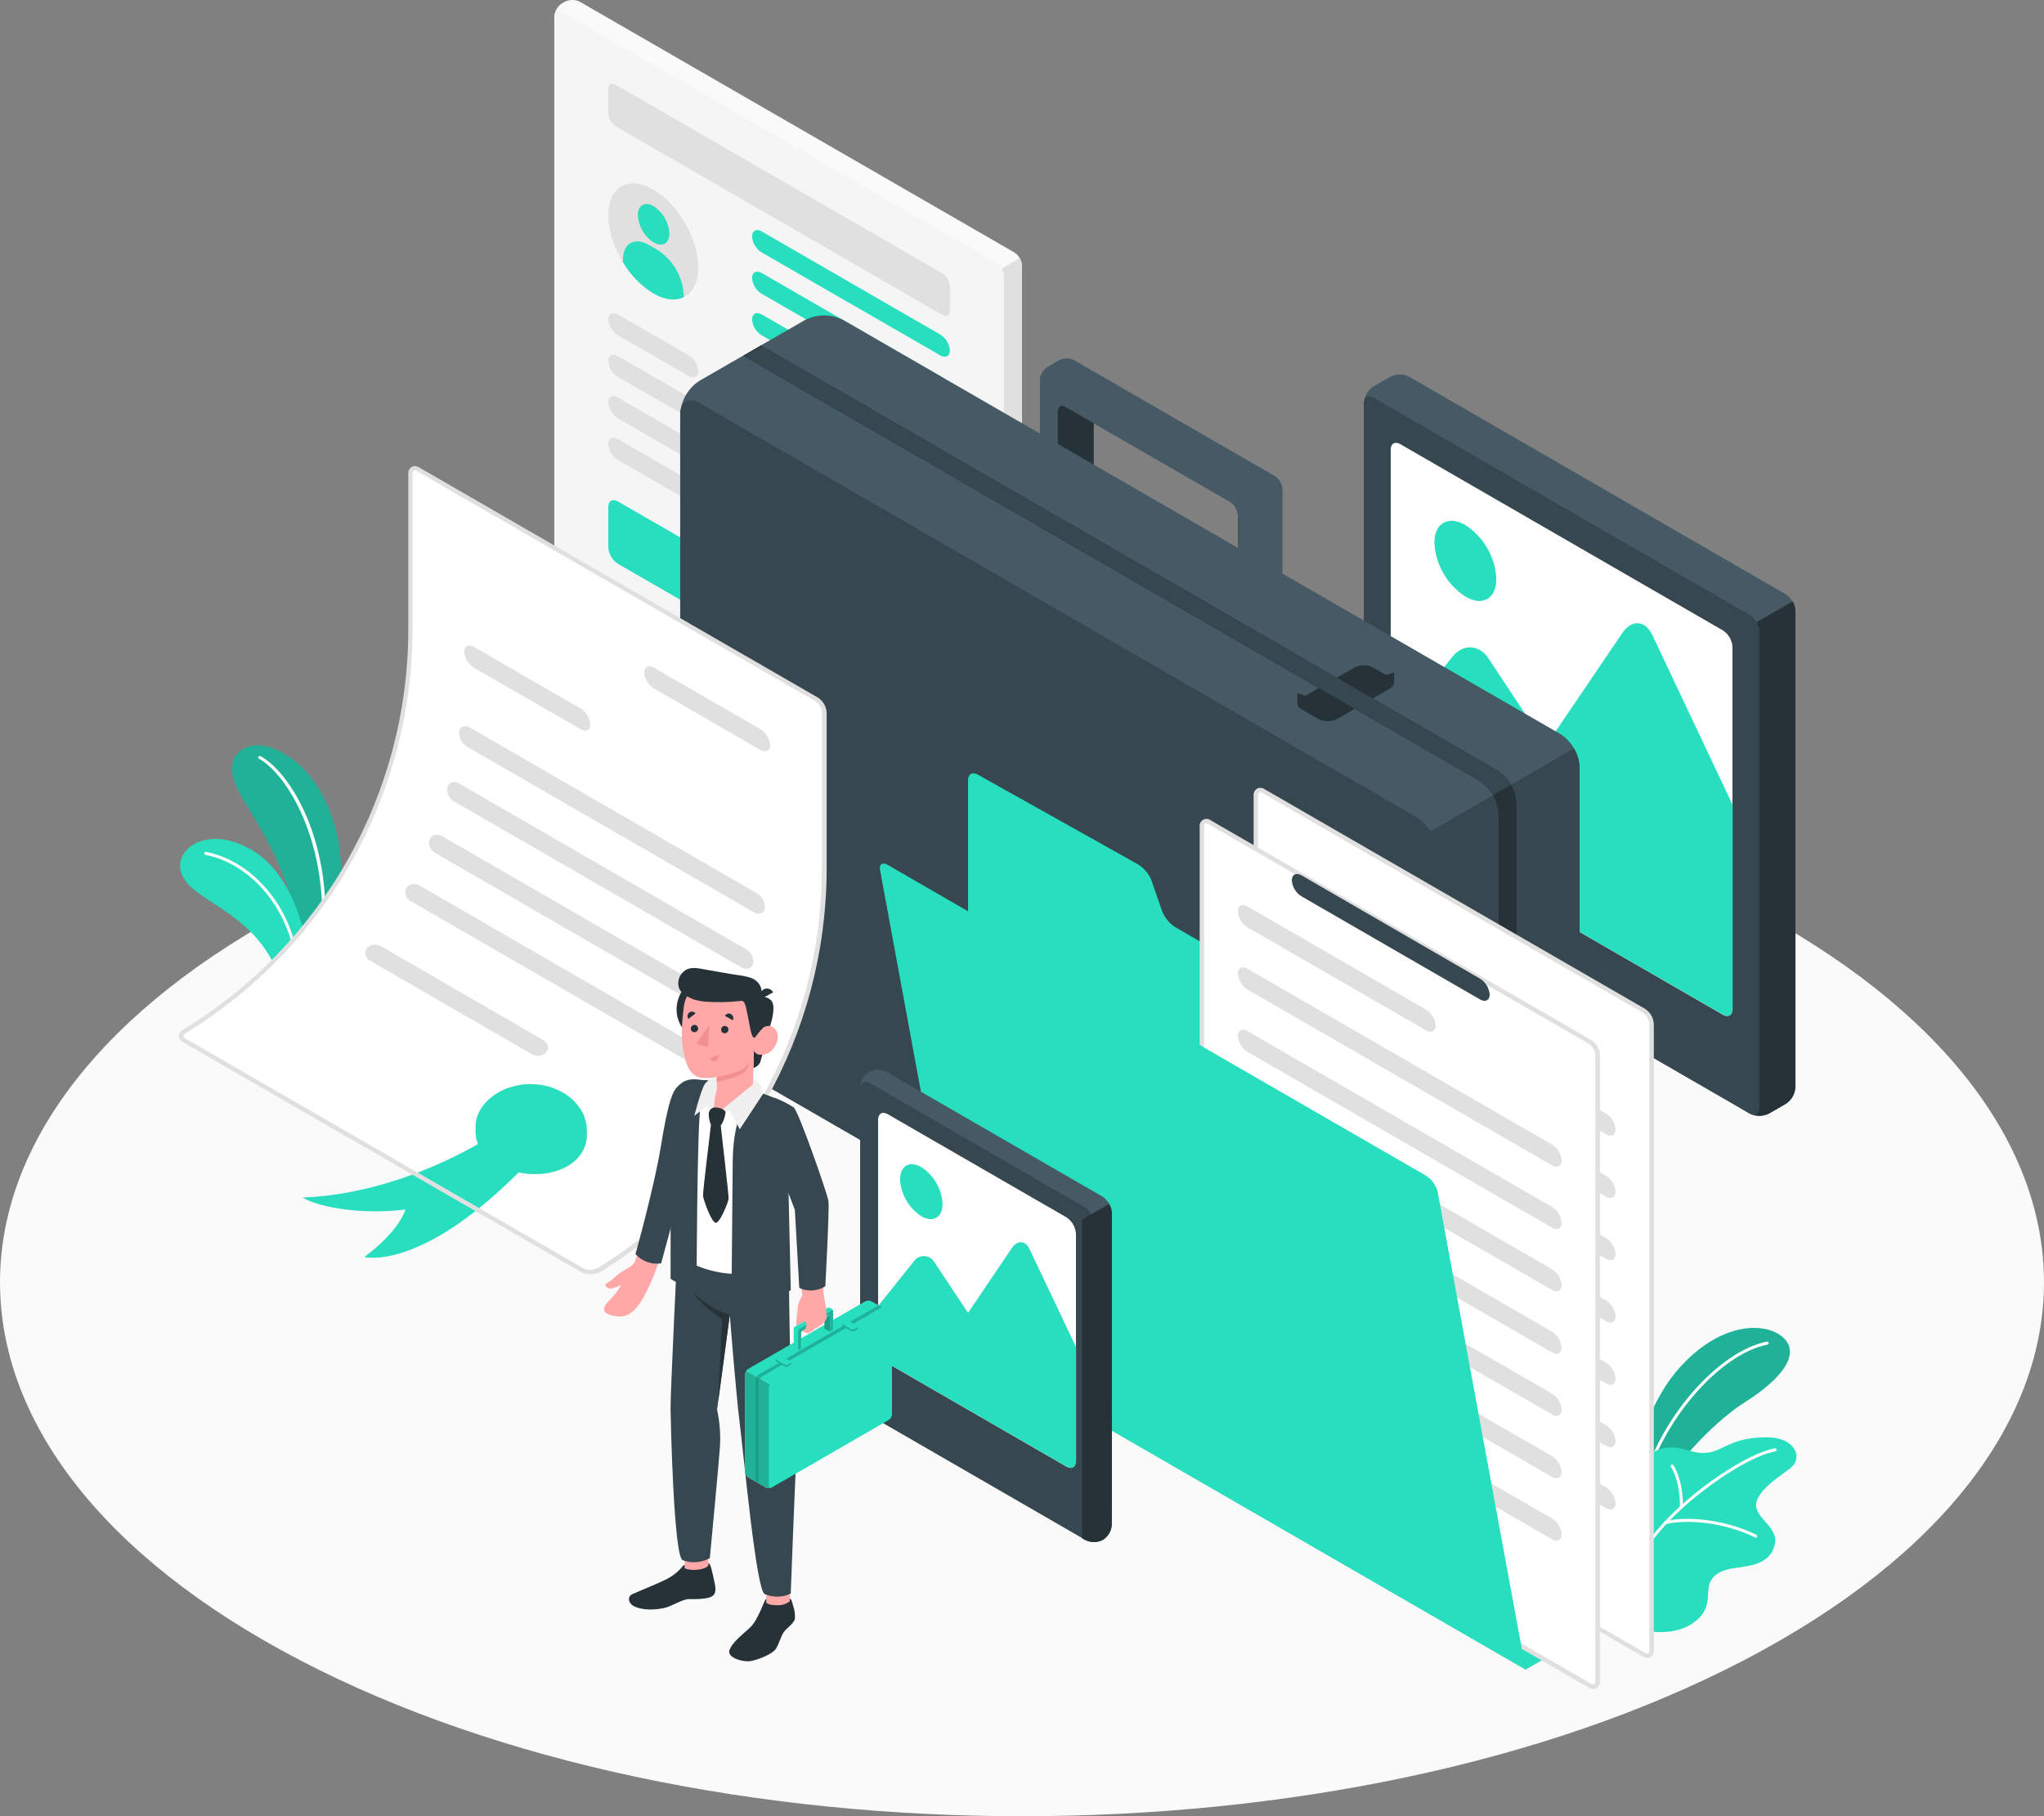 <svg id="eqfo2x4dula1" xmlns="http://www.w3.org/2000/svg" xmlns:xlink="http://www.w3.org/1999/xlink" viewBox="0 0 461.59 410.13" shape-rendering="geometricPrecision" text-rendering="geometricPrecision"><rect x="0" y="0" width="461.59" height="410.13" fill="#808080" stroke="none"/><style><![CDATA[#eqfo2x4dula18_to {animation: eqfo2x4dula18_to__to 3000ms linear infinite normal forwards}@keyframes eqfo2x4dula18_to__to { 0% {transform: translate(0px,0px)} 50% {transform: translate(-11.07px,40.66px)} 100% {transform: translate(0px,0px)} }#eqfo2x4dula34_to {animation: eqfo2x4dula34_to__to 3000ms linear infinite normal forwards}@keyframes eqfo2x4dula34_to__to { 0% {transform: translate(0px,0px)} 50% {transform: translate(32.83px,-20.848px)} 100% {transform: translate(0px,0px)} }#eqfo2x4dula41_to {animation: eqfo2x4dula41_to__to 3000ms linear infinite normal forwards}@keyframes eqfo2x4dula41_to__to { 0% {transform: translate(0px,0px)} 50% {transform: translate(2.39px,-61.865px)} 100% {transform: translate(0px,0px)} }#eqfo2x4dula54_to {animation: eqfo2x4dula54_to__to 3000ms linear infinite normal forwards}@keyframes eqfo2x4dula54_to__to { 0% {transform: translate(0px,0px)} 50% {transform: translate(0.399px,27.977px)} 100% {transform: translate(0px,0px)} }#eqfo2x4dula78_to {animation: eqfo2x4dula78_to__to 3000ms linear infinite normal forwards}@keyframes eqfo2x4dula78_to__to { 0% {transform: translate(0px,0px)} 50% {transform: translate(3.643px,-48.69px)} 100% {transform: translate(0px,0px)} }#eqfo2x4dula86_to {animation: eqfo2x4dula86_to__to 3000ms linear infinite normal forwards}@keyframes eqfo2x4dula86_to__to { 0% {transform: translate(0px,0px)} 50% {transform: translate(3.46px,-25.881px)} 100% {transform: translate(0px,0px)} }]]></style><g id="eqfo2x4dula2"><g id="eqfo2x4dula3"><path id="eqfo2x4dula4" d="M67.6,374.82C157.73,421.9,303.86,421.9,393.99,374.82C484.12,327.74,484.12,251.39,393.99,204.31C303.86,157.23,157.73,157.22,67.6,204.31C-22.53,251.4,-22.53,327.73,67.6,374.82Z" fill="rgb(250,250,250)" stroke="none" stroke-width="1"/><g id="eqfo2x4dula5"><path id="eqfo2x4dula6" d="M69.44,221.49L74.05,220.32C75.521,214.217,76.481,208.002,76.92,201.74C78.11,186.74,72.28,175.42,65.02,170.74C56.41,165.19,51.89,170.26,52.4,174.25C52.95,178.46,57.5,184.41,59.67,188.52C62.82,194.47,67.57,203.48,69.44,221.49Z" fill="rgb(39,222,191)" stroke="none" stroke-width="1"/><path id="eqfo2x4dula7" d="M69.44,221.49L74.05,220.32C75.521,214.217,76.481,208.002,76.92,201.74C78.11,186.74,72.28,175.42,65.02,170.74C56.41,165.19,51.89,170.26,52.4,174.25C52.95,178.46,57.5,184.41,59.67,188.52C62.82,194.47,67.57,203.48,69.44,221.49Z" opacity="0.2" fill="rgb(0,0,0)" stroke="none" stroke-width="1"/><path id="eqfo2x4dula8" d="M71.66,221.27L71.59,221.27C71.408,221.23,71.289,221.054,71.32,220.87C76.84,194.18,65.5,175.15,58.5,171.34C58.334,171.252,58.272,171.046,58.36,170.88C58.448,170.714,58.654,170.652,58.82,170.74C66.2,174.74,77.65,193.63,71.99,221.01C71.956,221.165,71.818,221.274,71.66,221.27Z" fill="rgb(255,255,255)" stroke="none" stroke-width="1"/><path id="eqfo2x4dula9" d="M69.44,221.49C69.772,216.486,69.123,211.465,67.53,206.71C64.91,199.36,60.79,192.55,52.53,190.03C44.27,187.51,37.86,193.48,41.94,199C46.02,204.52,61.16,207.86,64.11,225Z" fill="rgb(39,222,191)" stroke="none" stroke-width="1"/><path id="eqfo2x4dula10" d="M67.08,223.4L67.08,223.4C66.896,223.379,66.762,223.214,66.78,223.03C68.01,209.19,58.67,195.46,46.39,193.03C46.208,192.99,46.089,192.814,46.12,192.63C46.137,192.541,46.189,192.462,46.264,192.412C46.339,192.361,46.431,192.342,46.52,192.36C59.13,194.84,68.72,208.9,67.45,223.07C67.451,223.165,67.41,223.256,67.34,223.319C67.269,223.382,67.174,223.412,67.08,223.4Z" fill="rgb(255,255,255)" stroke="none" stroke-width="1"/><path id="eqfo2x4dula11" d="M368.9,333.18C368.9,333.18,370.47,318.34,379.73,308.37C388.99,298.4,398.86,298.49,402.73,302.07C406.6,305.65,402.62,311.22,394.02,316.65C386.66,321.3,376.94,331.85,373.94,338.97Z" fill="rgb(39,222,191)" stroke="none" stroke-width="1"/><path id="eqfo2x4dula12" d="M368.9,333.18C368.9,333.18,370.47,318.34,379.73,308.37C388.99,298.4,398.86,298.49,402.73,302.07C406.6,305.65,402.62,311.22,394.02,316.65C386.66,321.3,376.94,331.85,373.94,338.97Z" opacity="0.2" fill="rgb(0,0,0)" stroke="none" stroke-width="1"/><path id="eqfo2x4dula13" d="M371,336L371,336C370.91,335.979,370.833,335.922,370.786,335.843C370.739,335.764,370.726,335.669,370.75,335.58C374.68,320.44,387.89,305.19,399,302.95C399.09,302.929,399.185,302.947,399.263,302.998C399.34,303.048,399.393,303.129,399.41,303.22C399.428,303.309,399.409,303.401,399.358,303.476C399.308,303.551,399.229,303.603,399.14,303.62C388.25,305.82,375.29,320.84,371.42,335.76C371.367,335.939,371.182,336.045,371,336Z" fill="rgb(255,255,255)" stroke="none" stroke-width="1"/><path id="eqfo2x4dula14" d="M370.5,368C370.5,368,377.34,369.94,382.26,366.55C386.47,363.65,385.43,360.55,385.91,358.18C386.39,355.81,388.47,354.51,391.91,354.06C396.15,353.51,400.11,352.84,400.86,348.36C401.51,344.41,394.99,342.27,396.93,338.42C398.4,335.51,401.7,333.57,404.43,331.42C407.16,329.27,405.53,324.57,399.02,324.56C390.96,324.56,389.29,327.56,385.69,328.03C382.09,328.5,380.09,326.43,376.16,326.95C371.81,327.52,369.69,331.68,369.58,336.87Z" fill="rgb(39,222,191)" stroke="none" stroke-width="1"/><path id="eqfo2x4dula15" d="M370.05,353.15L369.94,353.15C369.763,353.084,369.67,352.889,369.73,352.71C373.32,342.6,392.65,328.5,400.8,327.06C400.987,327.03,401.165,327.154,401.2,327.34C401.23,327.527,401.106,327.705,400.92,327.74C392.92,329.16,373.92,343,370.38,352.94C370.323,353.071,370.193,353.154,370.05,353.15Z" fill="rgb(255,255,255)" stroke="none" stroke-width="1"/><path id="eqfo2x4dula16" d="M396.51,347.21C396.461,347.224,396.409,347.224,396.36,347.21C391.36,344.62,382.79,342.73,376.23,344.14C376.044,344.172,375.865,344.054,375.82,343.87C375.799,343.78,375.817,343.685,375.868,343.607C375.918,343.53,375.999,343.477,376.09,343.46C382.8,342.02,391.52,343.95,396.67,346.6C396.751,346.641,396.813,346.712,396.841,346.799C396.869,346.885,396.862,346.979,396.82,347.06C396.752,347.163,396.633,347.22,396.51,347.21Z" fill="rgb(255,255,255)" stroke="none" stroke-width="1"/><path id="eqfo2x4dula17" d="M379.73,340.59L379.73,340.59C379.541,340.59,379.385,340.439,379.38,340.25C379.38,334.2,377.38,331.25,377.33,331.25C377.259,331.15,377.246,331.019,377.297,330.908C377.348,330.796,377.454,330.719,377.577,330.708C377.699,330.696,377.819,330.75,377.89,330.85C377.98,330.97,380.08,333.98,380.07,340.27C380.059,340.45,379.91,340.59,379.73,340.59Z" fill="rgb(255,255,255)" stroke="none" stroke-width="1"/></g><g id="eqfo2x4dula18_to" transform="translate(0,0)"><g id="eqfo2x4dula18" transform="translate(0,0)"><path id="eqfo2x4dula19" d="M126.91,0.76L127.51,0.41C128.598,-0.141,129.882,-0.141,130.97,0.41L229.06,57C230.08,57.668,230.723,58.782,230.79,60L230.79,196.76C230.726,197.979,230.083,199.094,229.06,199.76L228.46,200.1C227.375,200.66,226.085,200.66,225,200.1L126.91,143.47C125.888,142.803,125.246,141.688,125.18,140.47L125.18,3.76C125.243,2.541,125.886,1.425,126.91,0.76Z" fill="rgb(250,250,250)" stroke="none" stroke-width="1"/><path id="eqfo2x4dula20" d="M230.79,128.4L230.79,60C230.77,59.4,230.598,58.815,230.29,58.3L224.7,61.53L224.7,199.93L225,200.1C226.085,200.66,227.375,200.66,228.46,200.1L229.06,199.76C230.083,199.094,230.726,197.979,230.79,196.76Z" fill="rgb(224,224,224)" stroke="none" stroke-width="1"/><path id="eqfo2x4dula21" d="M126.91,2.76L225,59.39C226.019,60.06,226.661,61.172,226.73,62.39L226.73,199.1C226.73,200.21,225.95,200.66,225,200.1L126.91,143.47C125.888,142.803,125.246,141.688,125.18,140.47L125.18,3.76C125.18,2.65,126,2.21,126.91,2.76Z" fill="rgb(245,245,245)" stroke="none" stroke-width="1"/><path id="eqfo2x4dula22" d="M139.1,19.18L212.81,61.74C213.834,62.405,214.477,63.521,214.54,64.74L214.54,70.12C214.54,71.22,213.77,71.67,212.81,71.12L139.1,28.56C138.08,27.892,137.437,26.778,137.37,25.56L137.37,20.18C137.37,19.07,138.14,18.62,139.1,19.18Z" fill="rgb(224,224,224)" stroke="none" stroke-width="1"/><ellipse id="eqfo2x4dula23" rx="8.29" ry="14.36" transform="matrix(0.866 -0.5 0.5 0.866 147.521 54.524)" fill="rgb(224,224,224)" stroke="none" stroke-width="1"/><path id="eqfo2x4dula24" d="M147.6,46.57C145.6,45.43,144.04,46.35,144.04,48.57C144.17,51.078,145.494,53.372,147.6,54.74C149.6,55.88,151.16,54.96,151.16,52.74C151.03,50.232,149.706,47.938,147.6,46.57Z" fill="rgb(39,222,191)" stroke="none" stroke-width="1"/><path id="eqfo2x4dula25" d="M148.53,56.47L146.53,55.3C143.3,53.44,140.68,54.95,140.68,58.68L140.68,59.19C142.356,62.068,144.711,64.492,147.54,66.25C150.19,67.78,152.6,67.99,154.4,67.11L154.4,66.61C154.176,62.486,151.995,58.718,148.53,56.47Z" fill="rgb(39,222,191)" stroke="none" stroke-width="1"/><path id="eqfo2x4dula26" d="M139.53,71L155.53,80.23C156.787,81.015,157.593,82.352,157.7,83.83C157.7,85.12,156.7,85.61,155.53,84.92L139.53,75.69C138.278,74.907,137.475,73.573,137.37,72.1C137.37,70.83,138.33,70.34,139.53,71Z" fill="rgb(224,224,224)" stroke="none" stroke-width="1"/><path id="eqfo2x4dula27" d="M139.53,80.41L155.53,89.64C156.784,90.423,157.59,91.756,157.7,93.23C157.7,94.53,156.7,95.02,155.53,94.33L139.53,85.1C138.276,84.314,137.473,82.976,137.37,81.5C137.37,80.21,138.33,79.72,139.53,80.41Z" fill="rgb(224,224,224)" stroke="none" stroke-width="1"/><path id="eqfo2x4dula28" d="M139.53,89.78L155.53,99.01C156.787,99.795,157.593,101.132,157.7,102.61C157.7,103.9,156.7,104.39,155.53,103.7L139.53,94.47C138.278,93.687,137.475,92.353,137.37,90.88C137.37,89.58,138.33,89.09,139.53,89.78Z" fill="rgb(224,224,224)" stroke="none" stroke-width="1"/><path id="eqfo2x4dula29" d="M139.53,99.16L155.53,108.39C156.784,109.173,157.59,110.506,157.7,111.98C157.7,113.28,156.7,113.77,155.53,113.08L139.53,103.85C138.276,103.064,137.473,101.726,137.37,100.25C137.37,99,138.33,98.47,139.53,99.16Z" fill="rgb(224,224,224)" stroke="none" stroke-width="1"/><path id="eqfo2x4dula30" d="M139.53,113.23L155.53,122.46C156.811,123.292,157.617,124.685,157.7,126.21L157.7,135.28C157.7,136.66,156.7,137.22,155.53,136.53L139.53,127.31C138.255,126.474,137.454,125.082,137.37,123.56L137.37,114.48C137.37,113.1,138.34,112.54,139.53,113.23Z" fill="rgb(39,222,191)" stroke="none" stroke-width="1"/><path id="eqfo2x4dula31" d="M172,52.26L212.35,75.56C213.599,76.346,214.4,77.678,214.51,79.15C214.51,80.45,213.51,80.94,212.35,80.25L172,57C170.743,56.215,169.937,54.878,169.83,53.4C169.86,52.06,170.83,51.57,172,52.26Z" fill="rgb(39,222,191)" stroke="none" stroke-width="1"/><path id="eqfo2x4dula32" d="M172,61.64L212.35,84.94C213.599,85.726,214.4,87.058,214.51,88.53C214.51,89.83,213.51,90.32,212.35,89.63L172,66.33C170.746,65.547,169.94,64.214,169.83,62.74C169.86,61.44,170.83,61,172,61.64Z" fill="rgb(39,222,191)" stroke="none" stroke-width="1"/><path id="eqfo2x4dula33" d="M172,71L212.35,94.3C213.599,95.086,214.4,96.418,214.51,97.89C214.51,99.19,213.51,99.68,212.35,98.99L172,75.71C170.746,74.927,169.94,73.594,169.83,72.12C169.86,70.82,170.83,70.33,172,71Z" fill="rgb(39,222,191)" stroke="none" stroke-width="1"/></g></g><g id="eqfo2x4dula34_to" transform="translate(0,0)"><g id="eqfo2x4dula34" transform="translate(0,0)"><path id="eqfo2x4dula35" d="M310.14,87.28L313.93,85.09C315.291,84.4,316.899,84.4,318.26,85.09L403.26,134.19C404.535,135.026,405.336,136.418,405.42,137.94L405.42,245.51C405.336,247.032,404.535,248.424,403.26,249.26L399.46,251.45C398.099,252.14,396.491,252.14,395.13,251.45L310.13,202.35C308.864,201.51,308.074,200.117,308,198.6L308,91C308.085,89.491,308.879,88.112,310.14,87.28Z" fill="rgb(69,90,100)" stroke="none" stroke-width="1"/><path id="eqfo2x4dula36" d="M405.46,191.72L405.46,137.94C405.434,137.185,405.217,136.449,404.83,135.8L393.27,142.47L393.27,250.35L395.17,251.45C396.531,252.14,398.139,252.14,399.5,251.45L403.3,249.26C404.575,248.424,405.376,247.032,405.46,245.51Z" fill="rgb(38,50,56)" stroke="none" stroke-width="1"/><path id="eqfo2x4dula37" d="M310.14,89.78L395.14,138.88C396.421,139.712,397.227,141.105,397.31,142.63L397.31,250.2C397.31,251.58,396.31,252.14,395.14,251.45L310.14,202.35C308.871,201.512,308.076,200.119,308,198.6L308,91C308,89.65,308.94,89.09,310.14,89.78Z" fill="rgb(55,71,79)" stroke="none" stroke-width="1"/><path id="eqfo2x4dula38" d="M389.07,142.35L316.22,100.29C315.03,99.6,314.06,100.16,314.06,101.54L314.06,183.32C314.144,184.842,314.945,186.234,316.22,187.07L389.07,229.13C390.27,229.82,391.24,229.26,391.24,227.88L391.24,146.1C391.157,144.575,390.351,143.182,389.07,142.35Z" fill="rgb(255,255,255)" stroke="none" stroke-width="1"/><path id="eqfo2x4dula39" d="M330.92,118.56C335.055,121.264,337.655,125.776,337.92,130.71C337.92,135.19,334.78,137,330.92,134.71C326.782,132.008,324.182,127.495,323.92,122.56C323.91,118.14,327.05,116.33,330.92,118.56Z" fill="rgb(39,222,191)" stroke="none" stroke-width="1"/><path id="eqfo2x4dula40" d="M349.14,168.34L336.14,148.68C334.03,145.5,330.38,145.33,327.99,148.31L314.11,165.59L314.11,183.36C314.194,184.882,314.995,186.274,316.27,187.11L389.11,229.11C390.31,229.8,391.28,229.24,391.28,227.86L391.28,181.78L373.18,143.48C371.55,140.03,368.5,139.79,366.36,142.95Z" fill="rgb(39,222,191)" stroke="none" stroke-width="1"/></g></g><g id="eqfo2x4dula41_to" transform="translate(0,0)"><g id="eqfo2x4dula41" transform="translate(0,0)"><path id="eqfo2x4dula42" d="M283.6,114L283.6,140.15L279.54,137.8L279.54,116.33C279.471,115.112,278.829,114,277.81,113.33L247,95.57L240.61,91.88C239.61,91.33,238.88,91.77,238.88,92.88L238.88,114.33L234.85,112L234.85,85.84C234.84,85.727,234.84,85.613,234.85,85.5C235,84.65,235.71,84.35,236.56,84.84L281.87,111C282.888,111.671,283.529,112.783,283.6,114Z" fill="rgb(55,71,79)" stroke="none" stroke-width="1"/><path id="eqfo2x4dula43" d="M289.63,110.49L289.63,136.64L283.63,140.13L279.57,137.78L279.57,116.33C279.501,115.112,278.859,114,277.84,113.33L247,95.57L240.61,91.88C239.61,91.33,238.88,91.77,238.88,92.88L238.88,114.33L234.85,112L234.85,85.84C234.84,85.727,234.84,85.613,234.85,85.5C235.013,84.409,235.635,83.441,236.56,82.84L239.13,81.35C240.218,80.799,241.502,80.799,242.59,81.35L287.87,107.49C288.902,108.152,289.556,109.266,289.63,110.49Z" fill="rgb(69,90,100)" stroke="none" stroke-width="1"/><path id="eqfo2x4dula44" d="M247,95.57L247,109.64L238.88,114.33L238.88,92.88C238.88,91.77,239.65,91.33,240.61,91.88Z" fill="rgb(38,50,56)" stroke="none" stroke-width="1"/><path id="eqfo2x4dula45" d="M216.44,94.32L212.65,92.13C211.289,91.44,209.681,91.44,208.32,92.13L196.4,99C195.864,99.182,195.504,99.684,195.504,100.25C195.504,100.816,195.864,101.318,196.4,101.5L200.19,103.69C201.551,104.38,203.159,104.38,204.52,103.69L216.44,96.8C216.961,96.61,217.307,96.115,217.307,95.56C217.307,95.005,216.961,94.51,216.44,94.32Z" fill="rgb(69,90,100)" stroke="none" stroke-width="1"/><path id="eqfo2x4dula46" d="M215.51,96.13L212.65,94.48C211.289,93.79,209.681,93.79,208.32,94.48L197.32,100.82L195.49,100.27L195.49,102.61L195.49,102.61C195.541,103.159,195.885,103.637,196.39,103.86L200.18,106.05C201.541,106.74,203.149,106.74,204.51,106.05L216.43,99.17C216.933,98.946,217.277,98.468,217.33,97.92L217.33,97.92L217.33,95.57Z" fill="rgb(38,50,56)" stroke="none" stroke-width="1"/><path id="eqfo2x4dula47" d="M313.93,150.6L310.14,148.41C308.779,147.72,307.171,147.72,305.81,148.41L293.89,155.29C293.354,155.472,292.994,155.974,292.994,156.54C292.994,157.106,293.354,157.608,293.89,157.79L297.68,159.98C299.04,160.674,300.65,160.674,302.01,159.98L313.93,153.1C314.466,152.918,314.826,152.416,314.826,151.85C314.826,151.284,314.466,150.782,313.93,150.6Z" fill="rgb(69,90,100)" stroke="none" stroke-width="1"/><path id="eqfo2x4dula48" d="M328.55,329.94L352.39,316.17C354.948,314.505,356.557,311.718,356.72,308.67L356.72,173.27C356.554,170.223,354.945,167.438,352.39,165.77L190.44,72.27C187.718,70.889,184.502,70.889,181.78,72.27L157.94,86C155.385,87.668,153.776,90.453,153.61,93.5L153.61,228.94C153.776,231.987,155.385,234.772,157.94,236.44L319.94,329.94C322.648,331.304,325.842,331.304,328.55,329.94Z" fill="rgb(69,90,100)" stroke="none" stroke-width="1"/><path id="eqfo2x4dula49" d="M319.89,184.53L157.94,91C155.55,89.62,153.61,90.74,153.61,93.5L153.61,228.94C153.776,231.987,155.385,234.772,157.94,236.44L319.94,329.94C322.33,331.32,324.27,330.2,324.27,327.44L324.27,192C324.083,188.955,322.456,186.18,319.89,184.53Z" fill="rgb(55,71,79)" stroke="none" stroke-width="1"/><path id="eqfo2x4dula50" d="M356.72,173.27C356.665,171.762,356.228,170.293,355.45,169L320.16,189.38L320.16,330.06C322.827,331.308,325.919,331.263,328.55,329.94L352.39,316.17C354.945,314.507,356.554,311.724,356.72,308.68Z" fill="rgb(55,71,79)" stroke="none" stroke-width="1"/><path id="eqfo2x4dula51" d="M334.1,176.33C336.655,177.998,338.264,180.783,338.43,183.83L338.43,324.23L342.5,321.89L342.5,181.48C342.334,178.433,340.725,175.648,338.17,173.98L171.89,78L167.83,80.35Z" fill="rgb(38,50,56)" stroke="none" stroke-width="1"/><path id="eqfo2x4dula52" d="M313,152.41L310.14,150.76C308.779,150.07,307.171,150.07,305.81,150.76L294.81,157.1L292.98,156.54L292.98,158.89L292.98,158.89C293.033,159.438,293.377,159.916,293.88,160.14L297.67,162.33C299.031,163.02,300.639,163.02,302,162.33L313.92,155.45C314.423,155.226,314.767,154.748,314.82,154.2L314.82,154.2L314.82,151.85Z" fill="rgb(38,50,56)" stroke="none" stroke-width="1"/><path id="eqfo2x4dula53" d="M338.16,174L172.16,78.16L168,80.41L334.1,176.33C335.381,177.125,336.435,178.238,337.16,179.56L341.22,177.21L341.22,177.21C340.49,175.897,339.436,174.792,338.16,174Z" fill="rgb(55,71,79)" stroke="none" stroke-width="1"/></g></g><g id="eqfo2x4dula54_to" transform="translate(0,0)"><g id="eqfo2x4dula54" transform="translate(0,0)"><path id="eqfo2x4dula55" d="M285.33,178.64L371.23,228.24C372.257,228.904,372.904,230.019,372.97,231.24L372.97,372.64C372.97,373.75,372.19,374.19,371.23,373.64L285.33,324.05C284.312,323.379,283.671,322.267,283.6,321.05L283.6,179.64C283.6,178.54,284.38,178.09,285.33,178.64Z" fill="rgb(255,255,255)" stroke="none" stroke-width="1"/><path id="eqfo2x4dula56" d="M344.53,377L348.59,374.65L344.53,257.55C344.449,256.027,343.647,254.634,342.37,253.8L265.45,209.39C264.101,208.526,263.053,207.265,262.45,205.78L260.03,198.78C259.43,197.302,258.381,196.049,257.03,195.2L220.79,174.9C219.59,174.23,218.61,174.8,218.61,176.18L218.61,301.78C218.695,303.302,219.497,304.693,220.77,305.53Z" opacity="0.2" fill="rgb(0,0,0)" stroke="none" stroke-width="1"/><path id="eqfo2x4dula57" d="M344.53,377L348.59,374.65L344.53,257.55C344.449,256.027,343.647,254.634,342.37,253.8L265.45,209.39C264.101,208.526,263.053,207.265,262.45,205.78L260.03,198.78C259.43,197.302,258.381,196.049,257.03,195.2L220.79,174.9C219.59,174.23,218.61,174.8,218.61,176.18L218.61,301.78C218.695,303.302,219.497,304.693,220.77,305.53Z" fill="rgb(39,222,191)" stroke="none" stroke-width="1"/><path id="eqfo2x4dula58" d="M372,374.38C371.646,374.362,371.302,374.256,371,374.07L285.1,324.48C283.916,323.729,283.171,322.45,283.1,321.05L283.1,179.64C283.055,179.024,283.345,178.431,283.86,178.09C284.412,177.81,285.072,177.856,285.58,178.21L371.48,227.8C372.663,228.557,373.408,229.838,373.48,231.24L373.48,372.64C373.532,373.257,373.24,373.853,372.72,374.19C372.503,374.321,372.253,374.387,372,374.38ZM284.56,178.91C284.494,178.893,284.426,178.893,284.36,178.91C284.162,179.081,284.064,179.341,284.1,179.6L284.1,321.05C284.167,322.088,284.714,323.035,285.58,323.61L371.48,373.21C371.687,373.372,371.962,373.417,372.21,373.33C372.404,373.156,372.501,372.899,372.47,372.64L372.47,231.24C372.406,230.197,371.854,229.244,370.98,228.67L285.08,179.07C284.924,178.972,284.744,178.917,284.56,178.91Z" fill="rgb(224,224,224)" stroke="none" stroke-width="1"/><path id="eqfo2x4dula59" d="M293.89,211.73L362.68,251.44C363.929,252.226,364.73,253.558,364.84,255.03C364.84,256.33,363.84,256.82,362.68,256.13L293.89,216.42C292.636,215.634,291.833,214.296,291.73,212.82C291.73,211.53,292.69,211,293.89,211.73Z" fill="rgb(224,224,224)" stroke="none" stroke-width="1"/><path id="eqfo2x4dula60" d="M293.89,225.8L362.68,265.51C363.929,266.296,364.73,267.628,364.84,269.1C364.84,270.4,363.84,270.89,362.68,270.2L293.89,230.49C292.636,229.704,291.833,228.366,291.73,226.89C291.73,225.6,292.69,225.11,293.89,225.8Z" fill="rgb(224,224,224)" stroke="none" stroke-width="1"/><path id="eqfo2x4dula61" d="M293.89,239.87L362.68,279.58C363.932,280.368,364.734,281.705,364.84,283.18C364.84,284.47,363.84,284.96,362.68,284.27L293.89,244.56C292.636,243.774,291.833,242.436,291.73,240.96C291.73,239.67,292.69,239.18,293.89,239.87Z" fill="rgb(224,224,224)" stroke="none" stroke-width="1"/><path id="eqfo2x4dula62" d="M293.89,253.94L362.68,293.65C363.932,294.438,364.734,295.775,364.84,297.25C364.84,298.54,363.84,299.03,362.68,298.34L293.89,258.63C292.638,257.847,291.835,256.513,291.73,255.04C291.73,253.74,292.69,253.25,293.89,253.94Z" fill="rgb(224,224,224)" stroke="none" stroke-width="1"/><path id="eqfo2x4dula63" d="M293.89,268L362.68,307.71C363.932,308.498,364.734,309.835,364.84,311.31C364.84,312.6,363.84,313.09,362.68,312.4L293.89,272.7C292.638,271.917,291.835,270.583,291.73,269.11C291.73,267.81,292.69,267.32,293.89,268Z" fill="rgb(224,224,224)" stroke="none" stroke-width="1"/><path id="eqfo2x4dula64" d="M293.89,282.09L362.68,321.8C363.929,322.586,364.73,323.918,364.84,325.39C364.84,326.69,363.84,327.18,362.68,326.49L293.89,286.78C292.636,285.994,291.833,284.656,291.73,283.18C291.73,281.89,292.69,281.39,293.89,282.09Z" fill="rgb(224,224,224)" stroke="none" stroke-width="1"/><path id="eqfo2x4dula65" d="M293.89,296.16L362.68,335.87C363.929,336.656,364.73,337.988,364.84,339.46C364.84,340.76,363.84,341.25,362.68,340.56L293.89,300.85C292.636,300.064,291.833,298.726,291.73,297.25C291.73,296,292.69,295.47,293.89,296.16Z" fill="rgb(224,224,224)" stroke="none" stroke-width="1"/><path id="eqfo2x4dula66" d="M273.15,185.67L359.05,235.26C360.068,235.931,360.709,237.043,360.78,238.26L360.78,379.67C360.78,380.77,360,381.22,359.05,380.67L273.15,331.07C272.123,330.406,271.476,329.291,271.41,328.07L271.41,186.67C271.41,185.57,272.19,185.12,273.15,185.67Z" fill="rgb(255,255,255)" stroke="none" stroke-width="1"/><path id="eqfo2x4dula67" d="M359.82,381.4C359.466,381.388,359.122,381.285,358.82,381.1L272.92,331.51C271.736,330.755,270.991,329.473,270.92,328.07L270.92,186.67C270.835,186.045,271.137,185.431,271.684,185.117C272.231,184.803,272.913,184.852,273.41,185.24L359.31,234.83C360.494,235.581,361.239,236.86,361.31,238.26L361.31,379.67C361.357,380.286,361.066,380.88,360.55,381.22C360.328,381.346,360.075,381.409,359.82,381.4ZM272.37,185.93C272.304,185.915,272.236,185.915,272.17,185.93C271.976,186.104,271.879,186.361,271.91,186.62L271.91,328.02C271.97,329.062,272.519,330.015,273.39,330.59L359.29,380.19C359.495,380.347,359.765,380.392,360.01,380.31C360.204,380.136,360.301,379.879,360.27,379.62L360.27,238.26C360.203,237.222,359.656,236.275,358.79,235.7L272.89,186.1C272.733,186.003,272.554,185.944,272.37,185.93Z" fill="rgb(224,224,224)" stroke="none" stroke-width="1"/><path id="eqfo2x4dula68" d="M281.7,204.68L322.06,228C323.309,228.786,324.11,230.118,324.22,231.59C324.22,232.89,323.22,233.38,322.06,232.69L281.7,209.39C280.451,208.604,279.65,207.272,279.54,205.8C279.54,204.48,280.51,204,281.7,204.68Z" fill="rgb(224,224,224)" stroke="none" stroke-width="1"/><path id="eqfo2x4dula69" d="M281.7,218.75L350.49,258.46C351.747,259.245,352.553,260.582,352.66,262.06C352.66,263.35,351.66,263.85,350.49,263.15L281.7,223.44C280.451,222.654,279.65,221.322,279.54,219.85C279.54,218.55,280.51,218.06,281.7,218.75Z" fill="rgb(224,224,224)" stroke="none" stroke-width="1"/><path id="eqfo2x4dula70" d="M281.7,232.83L350.49,272.54C351.744,273.323,352.55,274.656,352.66,276.13C352.66,277.43,351.66,277.92,350.49,277.23L281.7,237.52C280.448,236.732,279.646,235.395,279.54,233.92C279.54,232.63,280.51,232.14,281.7,232.83Z" fill="rgb(224,224,224)" stroke="none" stroke-width="1"/><path id="eqfo2x4dula71" d="M281.7,246.9L350.49,286.61C351.744,287.393,352.55,288.726,352.66,290.2C352.66,291.5,351.66,291.99,350.49,291.3L281.7,251.59C280.448,250.802,279.646,249.465,279.54,247.99C279.54,246.7,280.51,246.21,281.7,246.9Z" fill="rgb(224,224,224)" stroke="none" stroke-width="1"/><path id="eqfo2x4dula72" d="M281.7,261L350.49,300.71C351.747,301.495,352.553,302.832,352.66,304.31C352.66,305.6,351.66,306.09,350.49,305.4L281.7,265.66C280.448,264.872,279.646,263.535,279.54,262.06C279.54,260.77,280.51,260.28,281.7,261Z" fill="rgb(224,224,224)" stroke="none" stroke-width="1"/><path id="eqfo2x4dula73" d="M281.7,275L350.49,314.71C351.747,315.495,352.553,316.832,352.66,318.31C352.66,319.6,351.66,320.09,350.49,319.4L281.7,279.73C280.451,278.944,279.65,277.612,279.54,276.14C279.54,274.84,280.51,274.35,281.7,275Z" fill="rgb(224,224,224)" stroke="none" stroke-width="1"/><path id="eqfo2x4dula74" d="M281.7,289.11L350.49,328.82C351.747,329.605,352.553,330.942,352.66,332.42C352.66,333.71,351.66,334.2,350.49,333.51L281.7,293.8C280.451,293.014,279.65,291.682,279.54,290.21C279.54,288.91,280.51,288.42,281.7,289.11Z" fill="rgb(224,224,224)" stroke="none" stroke-width="1"/><path id="eqfo2x4dula75" d="M281.7,303.19L350.49,342.9C351.744,343.683,352.55,345.016,352.66,346.49C352.66,347.79,351.66,348.28,350.49,347.59L281.7,307.88C280.448,307.092,279.646,305.755,279.54,304.28C279.54,303,280.51,302.49,281.7,303.19Z" fill="rgb(224,224,224)" stroke="none" stroke-width="1"/><path id="eqfo2x4dula76" d="M344.53,377L324.67,269.21C324.305,267.686,323.371,266.359,322.06,265.5L200.46,195.3C199.27,194.61,198.46,195.16,198.75,196.51L218.15,301.82C218.523,303.344,219.459,304.669,220.77,305.53Z" fill="rgb(39,222,191)" stroke="none" stroke-width="1"/><path id="eqfo2x4dula77" d="M293.89,197.65L334.24,221C335.497,221.785,336.303,223.122,336.41,224.6C336.41,225.89,335.41,226.38,334.24,225.69L293.89,202.39C292.638,201.607,291.835,200.273,291.73,198.8C291.73,197.45,292.69,197,293.89,197.65Z" fill="rgb(55,71,79)" stroke="none" stroke-width="1"/></g></g><g id="eqfo2x4dula78_to" transform="translate(0,0)"><g id="eqfo2x4dula78" transform="translate(0,0)"><path id="eqfo2x4dula79" d="M194.24,245.8L194.24,315.85C194.319,317.373,195.122,318.767,196.4,319.6L244.88,347.6C246.157,348.396,247.769,348.422,249.071,347.668C250.374,346.915,251.154,345.504,251.1,344L251.1,273.94C251.016,272.418,250.215,271.026,248.94,270.19L200.46,242.19C199.186,241.388,197.572,241.357,196.268,242.11C194.963,242.862,194.183,244.275,194.24,245.78Z" fill="rgb(69,90,100)" stroke="none" stroke-width="1"/><path id="eqfo2x4dula80" d="M196.4,244.55L244.88,272.55C246.155,273.386,246.956,274.778,247.04,276.3L247.04,346.3C247.04,347.68,246.04,348.24,244.88,347.55L196.4,319.55C195.122,318.717,194.319,317.323,194.24,315.8L194.24,245.8C194.24,244.42,195.2,243.86,196.4,244.55Z" fill="rgb(55,71,79)" stroke="none" stroke-width="1"/><path id="eqfo2x4dula81" d="M251.1,309L251.1,274C251.074,273.248,250.857,272.515,250.47,271.87L244.38,275.39L244.38,347.39L244.88,347.68C246.185,348.372,247.742,348.398,249.07,347.75L249.07,347.75C250.284,346.915,251.026,345.552,251.07,344.08Z" fill="rgb(38,50,56)" stroke="none" stroke-width="1"/><path id="eqfo2x4dula82" d="M200.46,251.59L240.81,274.88C242.091,275.712,242.897,277.105,242.98,278.63L242.98,329.92C242.98,331.3,241.98,331.86,240.81,331.17L200.46,307.87C199.185,307.034,198.384,305.642,198.3,304.12L198.3,252.84C198.3,251.46,199.27,250.9,200.46,251.59Z" fill="rgb(255,255,255)" stroke="none" stroke-width="1"/><path id="eqfo2x4dula83" d="M228.55,281.79L218.61,296.49L211.05,285.11C210.596,284.255,209.725,283.703,208.758,283.658C207.791,283.613,206.872,284.081,206.34,284.89L198.34,294.89L198.34,304.11C198.424,305.632,199.225,307.024,200.5,307.86L240.86,331.16C242.05,331.85,243.02,331.29,243.02,329.91L243.02,304.27L232.5,282.1C231.56,280.1,229.79,280,228.55,281.79Z" opacity="0.2" fill="rgb(0,0,0)" stroke="none" stroke-width="1"/><path id="eqfo2x4dula84" d="M228.55,281.79L218.61,296.49L211.05,285.11C210.596,284.255,209.725,283.703,208.758,283.658C207.791,283.613,206.872,284.081,206.34,284.89L198.34,294.89L198.34,304.11C198.424,305.632,199.225,307.024,200.5,307.86L240.86,331.16C242.05,331.85,243.02,331.29,243.02,329.91L243.02,304.27L232.5,282.1C231.56,280.1,229.79,280,228.55,281.79Z" fill="rgb(39,222,191)" stroke="none" stroke-width="1"/><path id="eqfo2x4dula85" d="M208.06,263.56C210.893,265.407,212.676,268.493,212.86,271.87C212.86,274.93,210.71,276.17,208.06,274.64C205.227,272.793,203.444,269.707,203.26,266.33C203.26,263.27,205.41,262,208.06,263.56Z" fill="rgb(39,222,191)" stroke="none" stroke-width="1"/></g></g><g id="eqfo2x4dula86_to" transform="translate(0,0)"><g id="eqfo2x4dula86" transform="translate(0,0)"><path id="eqfo2x4dula87" d="M41.6,232.92C73.304,213.807,92.684,179.489,92.68,142.47L92.68,107C92.68,105.9,93.46,105.45,94.41,106L184.41,157.94C185.429,158.61,186.071,159.722,186.14,160.94L186.14,196.46C186.143,233.315,166.931,267.506,135.45,286.67C134.143,287.444,132.517,287.444,131.21,286.67L41.61,234.94C41.18,234.792,40.89,234.388,40.888,233.934C40.886,233.479,41.171,233.072,41.6,232.92Z" fill="rgb(255,255,255)" stroke="none" stroke-width="1"/><path id="eqfo2x4dula88" d="M120.81,260.87C118.363,260.894,115.951,260.285,113.81,259.1C111.81,257.95,110.61,256.45,110.4,254.86C110.292,253.346,110.894,251.867,112.03,250.86C114.124,248.883,116.91,247.806,119.79,247.86C121.801,247.841,123.782,248.355,125.53,249.35C127.541,250.375,128.976,252.259,129.43,254.47C129.622,255.906,129.117,257.348,128.07,258.35C126.069,260.102,123.466,261.005,120.81,260.87Z" opacity="0.3" fill="rgb(0,0,0)" stroke="none" stroke-width="1"/><path id="eqfo2x4dula89" d="M125.57,250.6C123.82,249.61,121.841,249.096,119.83,249.11C116.95,249.056,114.164,250.133,112.07,252.11C111.255,252.886,110.694,253.89,110.46,254.99C110.923,256.801,112.164,258.313,113.85,259.12C115.991,260.305,118.403,260.914,120.85,260.89C123.52,261.033,126.141,260.125,128.15,258.36C128.879,257.649,129.353,256.718,129.5,255.71C129.037,253.497,127.59,251.616,125.57,250.6Z" fill="rgb(39,222,191)" stroke="none" stroke-width="1"/><path id="eqfo2x4dula90" d="M125.57,250.6C123.82,249.61,121.841,249.096,119.83,249.11C116.95,249.056,114.164,250.133,112.07,252.11C111.255,252.886,110.694,253.89,110.46,254.99C110.923,256.801,112.164,258.313,113.85,259.12C115.991,260.305,118.403,260.914,120.85,260.89C123.52,261.033,126.141,260.125,128.15,258.36C128.879,257.649,129.353,256.718,129.5,255.71C129.037,253.497,127.59,251.616,125.57,250.6Z" opacity="0.2" fill="rgb(0,0,0)" stroke="none" stroke-width="1"/><path id="eqfo2x4dula91" d="M130.25,261.7C126.18,265.84,117.96,266.19,112.35,262.95C106.74,259.71,105.86,254.11,109.93,249.95C114,245.79,121.46,244.73,127.07,247.95C132.68,251.17,134.32,257.56,130.25,261.7Z" opacity="0.2" fill="rgb(0,0,0)" stroke="none" stroke-width="1"/><path id="eqfo2x4dula92" d="M120.81,260.87C118.363,260.894,115.951,260.285,113.81,259.1C111.81,257.95,110.61,256.45,110.4,254.86C110.292,253.346,110.894,251.867,112.03,250.86C114.124,248.883,116.91,247.806,119.79,247.86C121.801,247.841,123.782,248.355,125.53,249.35C127.541,250.375,128.976,252.259,129.43,254.47C129.622,255.906,129.117,257.348,128.07,258.35C126.069,260.102,123.466,261.005,120.81,260.87Z" fill="rgb(39,222,191)" stroke="none" stroke-width="1"/><path id="eqfo2x4dula93" d="M130.25,260.45C126.18,264.59,117.96,264.93,112.35,261.69C106.74,258.45,105.86,252.86,109.93,248.69C114,244.52,121.46,243.46,127.07,246.69C132.68,249.92,134.32,256.31,130.25,260.45Z" fill="rgb(39,222,191)" stroke="none" stroke-width="1"/><path id="eqfo2x4dula94" d="M130.25,261.7C126.18,265.84,117.96,266.19,112.35,262.95C106.74,259.71,105.86,254.11,109.93,249.95C114,245.79,121.46,244.73,127.07,247.95C132.68,251.17,134.32,257.56,130.25,261.7Z" fill="rgb(39,222,191)" stroke="none" stroke-width="1"/><path id="eqfo2x4dula95" d="M110.15,257C110.15,257,91.15,269.55,68.31,270.42C72.96,273.11,83.45,274.22,91.55,273.11C91.55,273.11,90.42,277.82,82.26,283.84C82.26,283.84,95.55,287.43,119.44,262.37Z" fill="rgb(39,222,191)" stroke="none" stroke-width="1"/><path id="eqfo2x4dula96" d="M123.4,237.6C122.503,238.519,121.086,238.686,120,238L83.68,217C83.156,216.767,82.757,216.32,82.585,215.773C82.413,215.226,82.484,214.631,82.78,214.14C83.677,213.211,85.106,213.048,86.19,213.75L122.48,234.75C123.67,235.41,124.09,236.71,123.4,237.6Z" fill="rgb(224,224,224)" stroke="none" stroke-width="1"/><path id="eqfo2x4dula97" d="M160.77,240.41C160.029,241.423,158.611,241.65,157.59,240.92L92.89,203.57C91.765,203.04,91.251,201.722,91.72,200.57C92.061,200.08,92.584,199.747,93.172,199.645C93.76,199.544,94.365,199.682,94.85,200.03L159.57,237.39C160.698,237.928,161.221,239.244,160.77,240.41Z" fill="rgb(224,224,224)" stroke="none" stroke-width="1"/><path id="eqfo2x4dula98" d="M166.05,229.38C165.62,230.43,164.28,230.71,163.05,230.02L98.37,192.66C97.22,192.077,96.645,190.76,97,189.52C97.43,188.47,98.72,188.17,99.92,188.86L164.64,226.23C165.792,226.818,166.379,228.129,166.05,229.38Z" fill="rgb(224,224,224)" stroke="none" stroke-width="1"/><path id="eqfo2x4dula99" d="M170.07,217.64C169.76,218.75,168.51,219.09,167.32,218.4L102.61,181C101.44,180.362,100.802,179.054,101.02,177.74C101.33,176.62,102.53,176.27,103.73,176.96L168.45,214.33C169.637,214.978,170.286,216.305,170.07,217.64Z" fill="rgb(224,224,224)" stroke="none" stroke-width="1"/><path id="eqfo2x4dula100" d="M172.74,205.1C172.56,206.29,171.42,206.69,170.22,206L105.52,168.64C104.319,167.937,103.612,166.62,103.69,165.23C103.87,164.04,104.96,163.63,106.16,164.32L170.89,201.69C172.094,202.393,172.807,203.707,172.74,205.1Z" fill="rgb(224,224,224)" stroke="none" stroke-width="1"/><path id="eqfo2x4dula101" d="M133.3,163.58C133.3,164.87,132.3,165.36,131.13,164.67L107,150.76C105.746,149.977,104.94,148.644,104.83,147.17C104.83,145.87,105.83,145.38,107,146.07L131.13,160C132.381,160.781,133.187,162.11,133.3,163.58Z" fill="rgb(224,224,224)" stroke="none" stroke-width="1"/><path id="eqfo2x4dula102" d="M147.65,150.76L171.76,164.68C173.009,165.466,173.81,166.798,173.92,168.27C173.92,169.57,172.92,170.06,171.76,169.37L147.65,155.45C146.398,154.662,145.596,153.325,145.49,151.85C145.49,150.56,146.46,150.07,147.65,150.76Z" fill="rgb(224,224,224)" stroke="none" stroke-width="1"/><path id="eqfo2x4dula103" d="M133.29,287.72C132.46,287.721,131.645,287.5,130.93,287.08L41.36,235.37C40.793,235.114,40.41,234.57,40.36,233.95C40.402,233.318,40.786,232.758,41.36,232.49L41.36,232.49C72.826,213.393,92.086,179.297,92.2,142.49L92.2,107C92.155,106.384,92.445,105.791,92.96,105.45C93.512,105.17,94.172,105.216,94.68,105.57L184.68,157.51C185.864,158.261,186.609,159.54,186.68,160.94L186.68,196.46C186.56,233.458,167.288,267.755,135.75,287.1C135.005,287.536,134.152,287.751,133.29,287.72ZM41.86,233.35C41.56,233.53,41.39,233.74,41.39,233.94C41.39,234.14,41.57,234.33,41.86,234.5L131.43,286.22C132.582,286.895,134.008,286.895,135.16,286.22C166.403,267.057,185.493,233.081,185.61,196.43L185.61,160.89C185.543,159.85,184.996,158.9,184.13,158.32L94.13,106.38C93.925,106.223,93.655,106.178,93.41,106.26C93.216,106.434,93.119,106.691,93.15,106.95L93.15,142.47C93.041,179.635,73.599,214.064,41.83,233.35Z" fill="rgb(224,224,224)" stroke="none" stroke-width="1"/></g></g><circle id="eqfo2x4dula104" r="7.53" transform="matrix(0.246 -0.969 0.969 0.246 160.32 227.917)" fill="rgb(38,50,56)" stroke="none" stroke-width="1"/><rect id="eqfo2x4dula105" width="5.3" height="9.08" rx="0" ry="0" transform="matrix(1 0 0 1 173.05 355.31)" fill="rgb(255,168,167)" stroke="none" stroke-width="1"/><polygon id="eqfo2x4dula106" points="159.97,354.82 154.67,355.01 154.41,345.4 159.97,345.22 159.97,354.82" fill="rgb(255,168,167)" stroke="none" stroke-width="1"/><path id="eqfo2x4dula107" d="M178,277.52C178,282.58,178.65,319.1,178.65,319.1C178.77,320.56,180.14,323.25,179.84,328.84C179.44,336.44,178.57,359.84,178.57,359.84C176.716,360.744,174.557,360.785,172.67,359.95C170.783,359.115,167.99,328.86,167.04,321.33C166.21,314.75,164.8,296.89,164.8,296.89L161.93,318.35C162.544,321.115,162.762,323.953,162.58,326.78C162.34,330.27,160.3,351.84,160.3,351.84C158.427,352.895,156.182,353.068,154.17,352.31C152.158,351.552,151.49,321.55,151.43,318.31C151.36,314.67,153.2,277.47,153.2,277.47Z" fill="rgb(55,71,79)" stroke="none" stroke-width="1"/><path id="eqfo2x4dula108" d="M175.74,248.75C175.74,248.75,177.74,249.95,177.74,254.75L177.74,265.14L177.89,284.75C169.839,289.18,159.946,288.524,152.55,283.07C145.154,277.616,152.94,257.85,152.94,253.72C152.94,249.59,155.24,244.23,161.58,243.86L169.76,245.76Z" fill="rgb(255,255,255)" stroke="none" stroke-width="1"/><path id="eqfo2x4dula109" d="M153,270.43C155.47,260.1,156.27,249.77,156.69,247.11L149.84,258C149.84,258,148.33,266.45,147.55,270.93C146.544,275.743,145.126,280.461,143.31,285.03C142.818,285.699,142.164,286.232,141.41,286.58C140.223,287.227,139.138,288.046,138.19,289.01C137.31,289.75,136.61,289.88,136.68,290.15C136.928,290.793,137.632,291.134,138.29,290.93C138.986,290.74,139.658,290.468,140.29,290.12C139.685,291.28,138.898,292.337,137.96,293.25C135.81,295.34,135.56,296.75,139.36,297.25C141.74,297.54,143.81,296.25,146.2,291.25C147.118,289.408,147.903,287.503,148.55,285.55C150.07,280.41,152.21,273.55,153,270.43Z" fill="rgb(255,168,167)" stroke="none" stroke-width="1"/><path id="eqfo2x4dula110" d="M158.42,243.87C156.12,243.51,154.54,243.71,152.97,245.4C151.97,246.46,150.97,248.22,149.25,258.8C147.76,268,143.51,283.19,143.51,283.19C144.962,284.822,147.141,285.609,149.3,285.28L156.78,257.77Z" fill="rgb(55,71,79)" stroke="none" stroke-width="1"/><path id="eqfo2x4dula111" d="M161.84,244.32C160.084,245.805,158.816,247.784,158.2,250C157.42,253.37,157.3,290.94,157.3,290.94C157.3,290.94,153.3,290.2,151.44,288.74L151.44,254.36C151.44,249.44,152.55,242,161.84,244.32Z" fill="rgb(55,71,79)" stroke="none" stroke-width="1"/><path id="eqfo2x4dula112" d="M170,246.22C170,246.22,165.56,250.83,165.47,262.08C165.38,273.33,165.19,293.08,165.19,293.08C165.19,293.08,173,294.67,178.58,291.34C178.58,291.34,177.95,263.16,177.84,258.93C177.72,254.09,179.13,249.93,176.41,248.62C174.344,247.643,172.2,246.841,170,246.22Z" fill="rgb(55,71,79)" stroke="none" stroke-width="1"/><path id="eqfo2x4dula113" d="M173.34,233.3C172.889,235.552,172.318,237.779,171.63,239.97C171.303,240.55,170.766,240.983,170.13,241.18L170.22,237.18Z" fill="rgb(38,50,56)" stroke="none" stroke-width="1"/><path id="eqfo2x4dula114" d="M171.81,225.09C172.675,224.987,173.538,225.29,174.15,225.91C175.15,226.91,174.59,230.15,173.34,233.3L171.04,233.56Z" fill="rgb(38,50,56)" stroke="none" stroke-width="1"/><path id="eqfo2x4dula115" d="M170.35,233.56C170.81,233.84,171.47,232.95,172.04,232.36C172.494,231.84,173.184,231.591,173.865,231.701C174.546,231.811,175.122,232.264,175.39,232.9C176.33,234.9,174.57,237.51,173.11,237.97C170.59,238.76,170.22,237.15,170.22,237.15L170.02,246.22L161.3,252C160.994,249.986,161.179,247.927,161.84,246L161.84,243.24C160.72,243.421,159.583,243.478,158.45,243.41C156.6,243.13,155.45,241.67,154.88,239.67C153.97,236.45,153.63,233.85,154.4,227.52C155.23,220.59,163.3,220.52,167.66,223.26C172.02,226,170.35,233.56,170.35,233.56Z" fill="rgb(255,168,167)" stroke="none" stroke-width="1"/><path id="eqfo2x4dula116" d="M161.3,252L170.05,244.88L170.05,243.74C170.05,243.74,172.05,244.14,172.34,246.98L167.06,255L164.81,250.79Z" fill="rgb(240,240,240)" stroke="none" stroke-width="1"/><path id="eqfo2x4dula117" d="M161.84,243.22C160.751,243.377,159.771,243.964,159.12,244.85C158.29,246.23,156.78,251.97,156.78,251.97L159.61,249.79L161.3,252C161.136,249.984,161.319,247.955,161.84,246Z" fill="rgb(240,240,240)" stroke="none" stroke-width="1"/><path id="eqfo2x4dula118" d="M170.35,234.34C170.58,234.34,171.47,232.88,172.04,232.34C172.83,231.61,171.81,225.07,171.81,225.07C172.234,223.909,171.932,222.606,171.04,221.75C169.95,220.56,168.13,220.42,165.04,219.94C163.41,219.68,160.94,219.22,159.31,218.94C157.37,218.58,155.76,218.2,154.39,219.39C153.274,220.336,152.874,221.881,153.39,223.25C153.531,223.552,153.72,223.829,153.95,224.07C154.312,224.526,154.793,224.872,155.34,225.07C155.887,225.268,156.19,225.82,159.14,226.18C161.862,226.386,164.598,226.333,167.31,226.02C168.16,225.91,168.31,226.73,168.8,229.02C169.24,231,169.57,234.32,170.35,234.34Z" fill="rgb(38,50,56)" stroke="none" stroke-width="1"/><path id="eqfo2x4dula119" d="M171.8,225.6L174.59,224.1C174.41,223.721,174.083,223.432,173.684,223.3C173.286,223.168,172.851,223.204,172.48,223.4C171.707,223.838,171.409,224.802,171.8,225.6Z" fill="rgb(38,50,56)" stroke="none" stroke-width="1"/><path id="eqfo2x4dula120" d="M161.84,243.22C163.745,242.859,165.613,242.323,167.42,241.62C168.274,241.171,168.971,240.474,169.42,239.62C169.196,240.461,168.809,241.249,168.28,241.94C167.22,243.3,161.84,244.29,161.84,244.29Z" fill="rgb(242,143,143)" stroke="none" stroke-width="1"/><path id="eqfo2x4dula121" d="M162.84,232.53C162.857,232.985,163.237,233.342,163.693,233.33C164.148,233.317,164.508,232.939,164.499,232.484C164.49,232.028,164.116,231.665,163.66,231.67C163.198,231.686,162.834,232.068,162.84,232.53Z" fill="rgb(38,50,56)" stroke="none" stroke-width="1"/><path id="eqfo2x4dula122" d="M163.71,229.4L165.49,230.4C165.752,229.894,165.566,229.271,165.07,228.99C164.836,228.863,164.56,228.835,164.305,228.912C164.049,228.989,163.835,229.164,163.71,229.4Z" fill="rgb(38,50,56)" stroke="none" stroke-width="1"/><path id="eqfo2x4dula123" d="M162.22,238.25L160.33,238.96C160.416,239.213,160.6,239.421,160.841,239.537C161.081,239.654,161.358,239.669,161.61,239.58C162.136,239.371,162.404,238.785,162.22,238.25Z" fill="rgb(242,143,143)" stroke="none" stroke-width="1"/><path id="eqfo2x4dula124" d="M155.45,230.09L157.07,228.85C156.914,228.635,156.678,228.49,156.416,228.449C156.153,228.408,155.885,228.473,155.67,228.63C155.219,228.98,155.122,229.623,155.45,230.09Z" fill="rgb(38,50,56)" stroke="none" stroke-width="1"/><path id="eqfo2x4dula125" d="M156,232.29C156.016,232.744,156.395,233.101,156.849,233.09C157.304,233.079,157.665,232.705,157.659,232.25C157.654,231.796,157.284,231.43,156.83,231.43C156.605,231.433,156.391,231.525,156.235,231.687C156.079,231.848,155.995,232.065,156,232.29Z" fill="rgb(38,50,56)" stroke="none" stroke-width="1"/><polygon id="eqfo2x4dula126" points="160.17,231.51 159.9,236.49 157.3,235.6 160.17,231.51" fill="rgb(242,143,143)" stroke="none" stroke-width="1"/><g id="eqfo2x4dula127"><path id="eqfo2x4dula128" d="M173.05,361.77L173.05,361C172.54,361.22,171.37,365.72,169.26,367.64C167.59,369.16,165.31,370.92,164.73,372.64C164.15,374.36,167.9,375.38,169.47,375.1C171.28,374.78,174.47,373.5,175.22,372.32C175.97,371.14,176.38,369.39,177.02,368.52C177.66,367.65,179.14,366.68,179.49,365.67C179.592,364.733,179.49,363.784,179.19,362.89C178.94,361.95,178.67,360.89,178.35,361.01L178.35,361.59C177.595,362.181,176.659,362.495,175.7,362.48C174.93,362.51,173,362.36,173.05,361.77Z" fill="rgb(38,50,56)" stroke="none" stroke-width="1"/><path id="eqfo2x4dula129" d="M154.61,353.37C154.34,353.37,154.12,353.77,153.51,354.43C152.599,355.342,151.545,356.099,150.39,356.67C148.39,357.67,144.54,359.19,142.8,359.98C141.71,360.47,141.8,361.79,142.88,362.54C143.96,363.29,146.74,363.83,150.01,363.1C151.79,362.7,154.11,361.1,155.58,361.1C157.05,361.1,159.79,361.16,160.87,360.42C161.95,359.68,161.52,358.07,161.22,356.7C160.92,355.33,160.47,352.88,159.97,352.98L159.97,353.49C159.33,354.49,156.04,354.85,154.64,354.14Z" fill="rgb(38,50,56)" stroke="none" stroke-width="1"/><path id="eqfo2x4dula130" d="M164.81,296.9C162.069,296.049,159.55,294.605,157.43,292.67C155.31,290.735,158.85,295.34,163.09,297.82L162.18,316.53Z" fill="rgb(38,50,56)" stroke="none" stroke-width="1"/><path id="eqfo2x4dula131" d="M163.86,251.14C163.57,250.42,162.52,250.14,161.55,250.07C161.143,250.061,160.75,250.222,160.465,250.514C160.181,250.806,160.03,251.203,160.05,251.61C160.063,252.431,160.233,253.242,160.55,254C161.289,253.834,162.062,253.904,162.76,254.2C163.367,253.283,163.744,252.234,163.86,251.14Z" fill="rgb(38,50,56)" stroke="none" stroke-width="1"/><path id="eqfo2x4dula132" d="M160.55,254C160.55,254,158.71,269.13,158.76,270C158.81,270.87,160.69,276.13,161.65,276.13C162.61,276.13,164.49,271.42,164.54,270.68C164.59,269.94,162.76,254.18,162.76,254.18C162.14,253.649,161.248,253.576,160.55,254Z" fill="rgb(38,50,56)" stroke="none" stroke-width="1"/><path id="eqfo2x4dula133" d="M172.9,335.85L169,333.6C168.581,333.331,168.317,332.877,168.29,332.38L168.29,310.32C168.32,309.821,168.583,309.366,169,309.09L195.39,293.86C195.832,293.631,196.358,293.631,196.8,293.86L200.68,296.1C201.099,296.369,201.363,296.823,201.39,297.32L201.39,319.39C201.36,319.886,201.096,320.339,200.68,320.61L174.29,335.85C173.851,336.063,173.339,336.063,172.9,335.85Z" fill="rgb(39,222,191)" stroke="none" stroke-width="1"/><path id="eqfo2x4dula134" d="M168.31,310.32C168.318,310.072,168.39,309.831,168.52,309.62L174.27,312.94L174.27,335.87C173.836,336.075,173.334,336.075,172.9,335.87L169,333.6C168.581,333.331,168.317,332.877,168.29,332.38Z" fill="rgb(242,143,143)" stroke="none" stroke-width="1"/><path id="eqfo2x4dula135" d="M168.31,310.32C168.318,310.072,168.39,309.831,168.52,309.62L174.27,312.94L174.27,335.87C173.836,336.075,173.334,336.075,172.9,335.87L169,333.6C168.581,333.331,168.317,332.877,168.29,332.38Z" fill="rgb(39,222,191)" stroke="none" stroke-width="1"/><path id="eqfo2x4dula136" d="M168.31,310.32C168.318,310.072,168.39,309.831,168.52,309.62L174.27,312.94L174.27,335.87C173.836,336.075,173.334,336.075,172.9,335.87L169,333.6C168.581,333.331,168.317,332.877,168.29,332.38Z" opacity="0.2" fill="rgb(0,0,0)" stroke="none" stroke-width="1"/><path id="eqfo2x4dula137" d="M174.31,312.15L200.7,296.91C201.09,296.69,201.41,296.91,201.41,297.32L201.41,319.39C201.38,319.886,201.116,320.339,200.7,320.61L174.31,335.85C173.92,336.07,173.61,335.85,173.61,335.44L173.61,313.37C173.636,312.875,173.896,312.422,174.31,312.15Z" fill="rgb(39,222,191)" stroke="none" stroke-width="1"/><path id="eqfo2x4dula138" d="M172,310.81C171.583,311.086,171.32,311.541,171.29,312.04L171.29,334.92L170.63,334.53L170.63,311.65C170.656,311.155,170.916,310.702,171.33,310.43L198.43,294.79L199.09,295.17Z" fill="rgb(39,222,191)" stroke="none" stroke-width="1"/><path id="eqfo2x4dula139" d="M172,310.81C171.583,311.086,171.32,311.541,171.29,312.04L171.29,334.92L170.63,334.53L170.63,311.65C170.656,311.155,170.916,310.702,171.33,310.43L198.43,294.79L199.09,295.17Z" opacity="0.3" fill="rgb(0,0,0)" stroke="none" stroke-width="1"/><path id="eqfo2x4dula140" d="M171.33,310.43L198.39,294.81L199.07,295.18L172,310.81C171.79,310.94,171.618,311.123,171.5,311.34L170.84,310.96L170.84,310.96C170.954,310.744,171.123,310.561,171.33,310.43Z" fill="rgb(39,222,191)" stroke="none" stroke-width="1"/><path id="eqfo2x4dula141" d="M171.33,310.43L198.39,294.81L199.07,295.18L172,310.81C171.79,310.94,171.618,311.123,171.5,311.34L170.84,310.96L170.84,310.96C170.954,310.744,171.123,310.561,171.33,310.43Z" opacity="0.2" fill="rgb(0,0,0)" stroke="none" stroke-width="1"/><path id="eqfo2x4dula142" d="M175.44,306.92L175.9,306.65C176.122,306.531,176.388,306.531,176.61,306.65L178.4,307.65L178.7,307.56L178.7,308L178.7,308C178.693,308.092,178.635,308.173,178.55,308.21L177.93,308.56C177.712,308.679,177.448,308.679,177.23,308.56L175.28,307.44C175.202,307.402,175.149,307.326,175.14,307.24L175.14,307.24L175.14,306.86Z" fill="rgb(39,222,191)" stroke="none" stroke-width="1"/><path id="eqfo2x4dula143" d="M175.44,306.92L175.9,306.65C176.122,306.531,176.388,306.531,176.61,306.65L178.4,307.65L178.7,307.56L178.7,308L178.7,308C178.693,308.092,178.635,308.173,178.55,308.21L177.93,308.56C177.712,308.679,177.448,308.679,177.23,308.56L175.28,307.44C175.202,307.402,175.149,307.326,175.14,307.24L175.14,307.24L175.14,306.86Z" opacity="0.2" fill="rgb(0,0,0)" stroke="none" stroke-width="1"/><path id="eqfo2x4dula144" d="M175.28,306.62L175.9,306.26C176.124,306.151,176.386,306.151,176.61,306.26L178.55,307.39C178.637,307.418,178.696,307.499,178.696,307.59C178.696,307.681,178.637,307.762,178.55,307.79L177.93,308.15C177.71,308.261,177.45,308.261,177.23,308.15L175.28,307C175.212,306.961,175.171,306.888,175.171,306.81C175.171,306.732,175.212,306.659,175.28,306.62Z" fill="rgb(39,222,191)" stroke="none" stroke-width="1"/><path id="eqfo2x4dula145" d="M190.44,298.92L190.9,298.65C191.122,298.531,191.388,298.531,191.61,298.65L193.4,299.65L193.7,299.56L193.7,300L193.7,300C193.693,300.092,193.635,300.173,193.55,300.21L192.93,300.56C192.712,300.679,192.448,300.679,192.23,300.56L190.28,299.44C190.202,299.402,190.149,299.326,190.14,299.24L190.14,299.24L190.14,298.86Z" fill="rgb(39,222,191)" stroke="none" stroke-width="1"/><path id="eqfo2x4dula146" d="M190.44,298.92L190.9,298.65C191.122,298.531,191.388,298.531,191.61,298.65L193.4,299.65L193.7,299.56L193.7,300L193.7,300C193.693,300.092,193.635,300.173,193.55,300.21L192.93,300.56C192.712,300.679,192.448,300.679,192.23,300.56L190.28,299.44C190.202,299.402,190.149,299.326,190.14,299.24L190.14,299.24L190.14,298.86Z" opacity="0.2" fill="rgb(0,0,0)" stroke="none" stroke-width="1"/><path id="eqfo2x4dula147" d="M186.18,297.65L186.18,300L187.51,300.76L187.51,297.27C187.51,297.08,187.38,297.01,187.22,297.1Z" fill="rgb(39,222,191)" stroke="none" stroke-width="1"/><path id="eqfo2x4dula148" d="M190.28,298.62L190.9,298.26C191.124,298.151,191.386,298.151,191.61,298.26L193.55,299.39C193.637,299.418,193.696,299.499,193.696,299.59C193.696,299.681,193.637,299.762,193.55,299.79L192.93,300.15C192.71,300.261,192.45,300.261,192.23,300.15L190.28,299C190.212,298.961,190.171,298.888,190.171,298.81C190.171,298.732,190.212,298.659,190.28,298.62Z" fill="rgb(39,222,191)" stroke="none" stroke-width="1"/><path id="eqfo2x4dula149" d="M186.18,297.65L186.18,300L187.51,300.76L187.51,297.27C187.51,297.08,187.38,297.01,187.22,297.1Z" opacity="0.3" fill="rgb(0,0,0)" stroke="none" stroke-width="1"/><path id="eqfo2x4dula150" d="M179.24,300.08L179.24,304.35L180.24,304.92L180.9,304.53L180.9,301C180.908,300.801,181.012,300.618,181.18,300.51L186.18,297.61L187.18,297.01C187.34,296.92,187.47,297.01,187.47,297.18L187.47,300.67L188.13,300.29L188.13,296C188.1,295.824,187.998,295.669,187.85,295.57L187.43,295.33C187.25,295.241,187.04,295.241,186.86,295.33L179.48,299.59C179.331,299.709,179.243,299.889,179.24,300.08Z" fill="rgb(39,222,191)" stroke="none" stroke-width="1"/><path id="eqfo2x4dula151" d="M180.23,300.65L180.23,304.92L180.89,304.53L180.89,301C180.898,300.801,181.002,300.618,181.17,300.51L186.17,297.61L187.17,297.01C187.33,296.92,187.46,297.01,187.46,297.18L187.46,300.67L188.12,300.29L188.12,296C188.12,295.86,187.97,295.82,187.84,295.89L180.46,300.15C180.311,300.273,180.226,300.457,180.23,300.65Z" fill="rgb(39,222,191)" stroke="none" stroke-width="1"/><path id="eqfo2x4dula152" d="M180.23,300.65L180.23,304.92L180.89,304.53L180.89,301C180.898,300.801,181.002,300.618,181.17,300.51L186.17,297.61L187.17,297.01C187.33,296.92,187.46,297.01,187.46,297.18L187.46,300.67L188.12,300.29L188.12,296C188.12,295.86,187.97,295.82,187.84,295.89L180.46,300.15C180.311,300.273,180.226,300.457,180.23,300.65Z" opacity="0.2" fill="rgb(0,0,0)" stroke="none" stroke-width="1"/><path id="eqfo2x4dula153" d="M185.94,290.08C185.94,290.08,185.94,291.4,185.94,291.96C186.3,293.697,186.557,295.453,186.71,297.22C186.84,297.84,185.98,299.07,184.56,299.74C183.95,300.02,182.89,301.01,182.41,301.06C181.971,300.962,181.551,300.79,181.17,300.55L181.77,300.2C181.77,300.2,182.6,298.99,181.69,298.34L179.9,299.34C179.798,298.798,179.798,298.242,179.9,297.7C180.06,296.8,180.08,295.64,180.23,294.7C180.41,293.957,180.729,293.255,181.17,292.63L180.87,289.63Z" fill="rgb(255,168,167)" stroke="none" stroke-width="1"/><path id="eqfo2x4dula154" d="M174.77,247.85C176.343,248.409,177.844,249.154,179.24,250.07C180.36,250.96,186.83,269.52,187.08,271.19C187.33,272.86,186.38,290.44,186.38,290.44C184.621,291.587,182.392,291.731,180.5,290.82L179.5,273.19L173.92,258.69C173.92,258.69,171.79,252.62,174.77,247.85Z" fill="rgb(55,71,79)" stroke="none" stroke-width="1"/></g></g></g></svg>